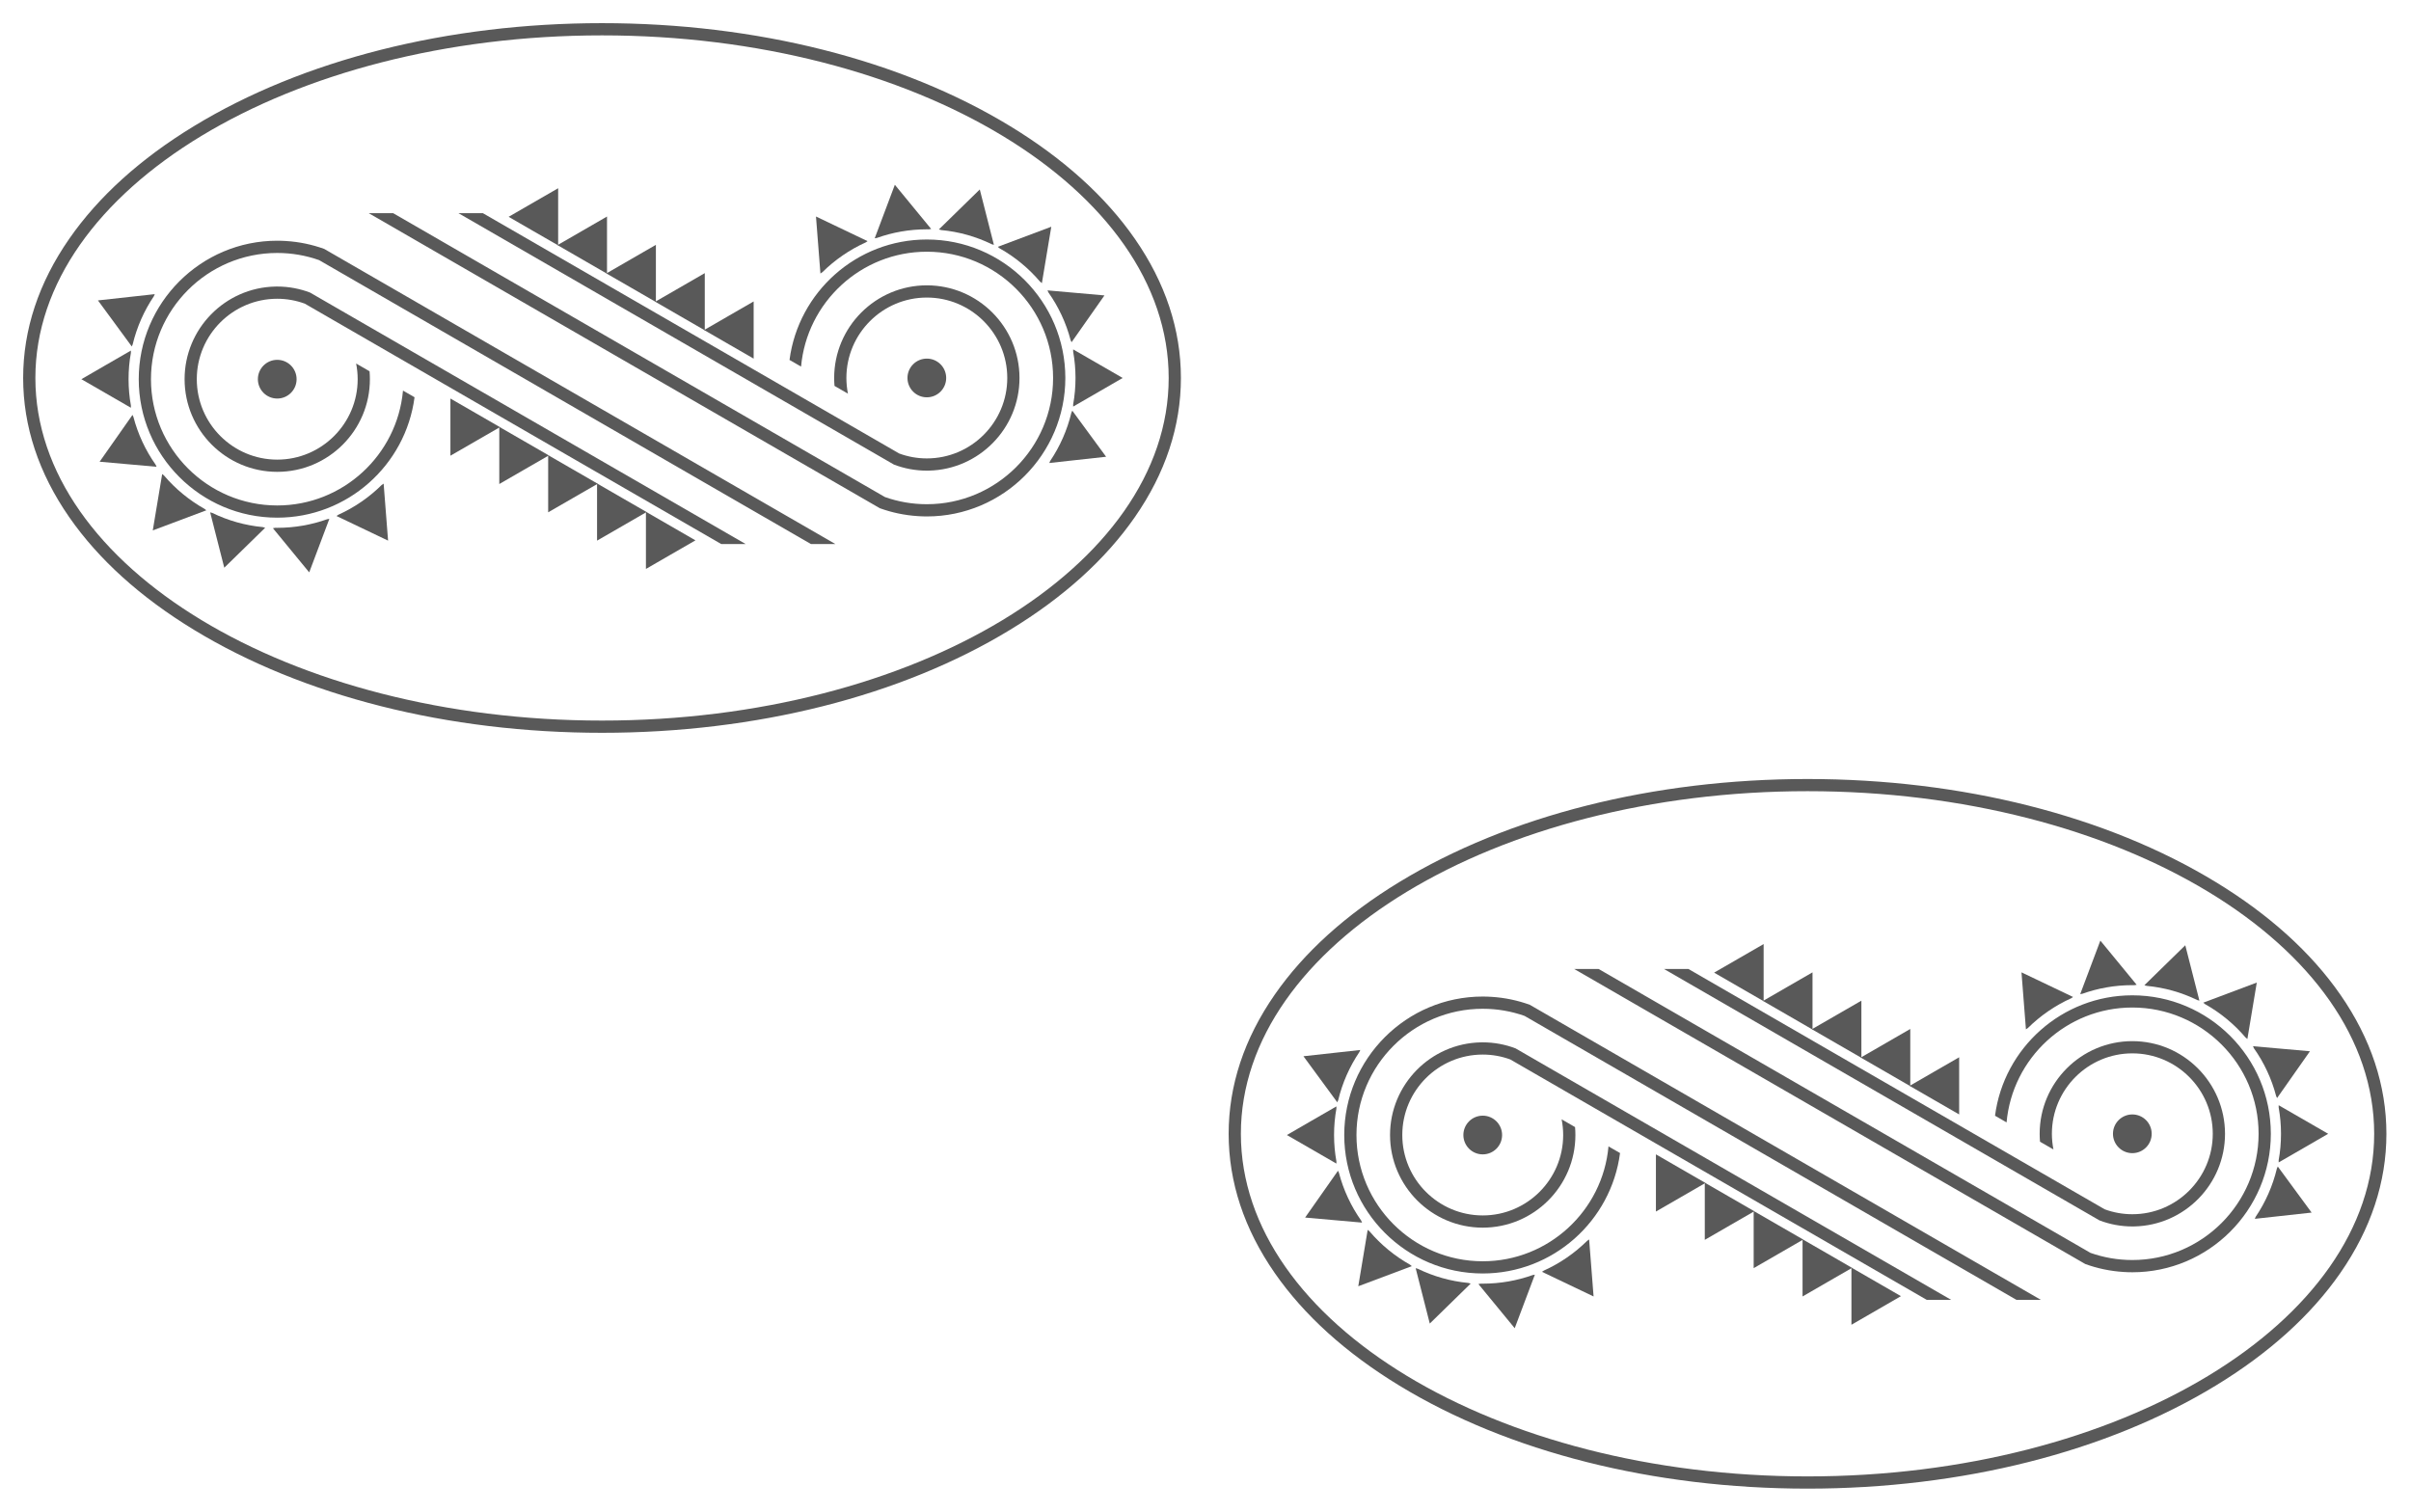 <?xml version="1.0" encoding="utf-8"?>
<!-- Generator: Adobe Illustrator 25.4.1, SVG Export Plug-In . SVG Version: 6.00 Build 0)  -->
<svg version="1.1" id="Layer_1" xmlns="http://www.w3.org/2000/svg" xmlns:xlink="http://www.w3.org/1999/xlink" x="0px" y="0px"
	 viewBox="0 0 1041.24 652.97" style="enable-background:new 0 0 1041.24 652.97;" xml:space="preserve">
<style type="text/css">
	.st0{fill:#595959;}
</style>
<g>
	<path class="st0" d="M260,316.51c-66.55,0-129.16-15.8-176.28-44.5c-23.03-14.02-41.14-30.38-53.81-48.62
		C16.7,204.37,10,184.14,10,163.25s6.7-41.11,19.91-60.13c12.67-18.24,30.77-34.6,53.81-48.62C130.84,25.8,193.45,10,260,10
		c66.55,0,129.16,15.8,176.28,44.5c23.03,14.02,41.14,30.38,53.81,48.62C503.3,122.14,510,142.37,510,163.25s-6.7,41.11-19.91,60.13
		c-12.67,18.24-30.77,34.6-53.81,48.62C389.16,300.7,326.55,316.51,260,316.51z M260,15.28c-134.94,0-244.72,66.38-244.72,147.98
		S125.06,311.23,260,311.23c134.94,0,244.72-66.38,244.72-147.98S394.94,15.28,260,15.28z"/>
	<g>
		<g>
			<polygon class="st0" points="230.35,99.82 219.66,93.65 230.35,87.47 241.05,81.3 241.05,93.65 241.05,105.99 			"/>
			<polygon class="st0" points="251.46,112.05 240.77,105.87 251.46,99.7 262.15,93.52 262.15,105.87 262.15,118.22 			"/>
			<polygon class="st0" points="272.57,124.27 261.87,118.1 272.57,111.92 283.26,105.75 283.26,118.1 283.26,130.45 			"/>
			<polygon class="st0" points="293.68,136.5 282.98,130.32 293.68,124.15 304.37,117.97 304.37,130.32 304.37,142.67 			"/>
			<polygon class="st0" points="314.78,148.72 304.09,142.55 314.78,136.37 325.48,130.2 325.48,142.55 325.48,154.9 			"/>
		</g>
		<path class="st0" d="M400.27,103.45c-30.34,0-55.47,22.7-59.3,52.01l4.99,2.88c2.49-27.77,25.89-49.62,54.31-49.62
			c30.07,0,54.53,24.46,54.53,54.53s-24.46,54.53-54.53,54.53c-6.34,0-12.42-1.09-18.08-3.09l-17.3-9.99l-14.36-8.29L169.77,92.06
			h-10.55l202.64,116.99l18.11,10.46c5.2,1.88,10.73,3.06,16.49,3.42c1.26,0.08,2.53,0.13,3.82,0.13
			c32.98,0,59.81-26.83,59.81-59.81C460.07,130.28,433.25,103.45,400.27,103.45z"/>
		<path class="st0" d="M400.27,123.24c-22.07,0-40.02,17.95-40.02,40.02c0,1.15,0.05,2.29,0.15,3.42l5.8,3.35
			c-0.43-2.19-0.67-4.45-0.67-6.77c0-19.16,15.58-34.74,34.74-34.74s34.74,15.58,34.74,34.74s-15.58,34.74-34.74,34.74
			c-4.19,0-8.2-0.75-11.92-2.12l-10.27-5.93l-12.87-7.43L208.52,92.06h-10.55l177.1,102.25l11.01,6.36
			c4.41,1.68,9.19,2.61,14.19,2.61c0.29,0,0.58,0,0.86-0.01c21.67-0.46,39.16-18.23,39.16-40.01
			C440.29,141.19,422.33,123.24,400.27,123.24z"/>
		<circle class="st0" cx="400.27" cy="163.25" r="8.36"/>
		<g>
			<path class="st0" d="M449.15,121.63l0.81,0.66l2.03-12.18l2.03-12.18l-11.56,4.34l-11.56,4.34l0.77,0.63
				C438.31,110.97,444.23,115.86,449.15,121.63z"/>
			<path class="st0" d="M452.8,126.34c4.34,6.16,7.62,13.12,9.58,20.61l0.4,0.87l7.1-10.11l7.1-10.11l-12.3-1.09l-12.3-1.09
				L452.8,126.34z"/>
			<path class="st0" d="M484.85,163.25l-10.69-6.17l-10.69-6.17v0.97c0.66,3.69,1.01,7.5,1.01,11.38c0,3.88-0.34,7.69-1.01,11.38
				v0.97l10.69-6.17L484.85,163.25z"/>
			<path class="st0" d="M400.27,99.05c0.28,0,0.55,0.01,0.83,0.01l1.04-0.17l-7.84-9.54l-7.84-9.54l-4.35,11.56l-4.35,11.56
				l0.94-0.16C385.45,100.36,392.71,99.05,400.27,99.05z"/>
			<path class="st0" d="M463.09,177.38l-0.39,0.89c-1.81,7.54-4.94,14.56-9.14,20.8l-0.4,0.91l12.27-1.35l12.27-1.35l-7.31-9.95
				L463.09,177.38z"/>
			<path class="st0" d="M428.31,105.49l0.93,0.26l-3.05-11.96l-3.05-11.96l-8.83,8.63l-8.83,8.63l0.99,0.28
				C414.22,100.09,421.6,102.22,428.31,105.49z"/>
			<path class="st0" d="M354.32,118.14l0.87-0.6c5.39-5.32,11.72-9.69,18.71-12.85l0.78-0.53l-11.14-5.32l-11.14-5.32l0.96,12.31
				L354.32,118.14z"/>
		</g>
	</g>
	<g>
		<g>
			<polygon class="st0" points="289.65,227.21 300.34,233.39 289.65,239.56 278.96,245.74 278.96,233.39 278.96,221.04 			"/>
			<polygon class="st0" points="268.54,214.99 279.24,221.16 268.54,227.34 257.85,233.51 257.85,221.16 257.85,208.81 			"/>
			<polygon class="st0" points="247.43,202.76 258.13,208.94 247.43,215.11 236.74,221.28 236.74,208.94 236.74,196.59 			"/>
			<polygon class="st0" points="226.33,190.54 237.02,196.71 226.33,202.88 215.63,209.06 215.63,196.71 215.63,184.36 			"/>
			<polygon class="st0" points="205.22,178.31 215.91,184.49 205.22,190.66 194.52,196.83 194.52,184.49 194.52,172.14 			"/>
		</g>
		<path class="st0" d="M119.73,223.59c30.34,0,55.47-22.7,59.3-52.01l-4.99-2.88c-2.49,27.77-25.89,49.62-54.31,49.62
			c-30.07,0-54.53-24.46-54.53-54.53s24.46-54.53,54.53-54.53c6.34,0,12.42,1.09,18.08,3.09l17.3,9.99l14.36,8.29l180.76,104.36
			h10.55L158.15,117.98l-18.11-10.46c-5.2-1.88-10.73-3.06-16.49-3.42c-1.26-0.08-2.53-0.13-3.82-0.13
			c-32.98,0-59.81,26.83-59.81,59.81C59.93,196.76,86.76,223.59,119.73,223.59z"/>
		<path class="st0" d="M119.73,203.8c22.07,0,40.02-17.95,40.02-40.02c0-1.15-0.05-2.29-0.15-3.42l-5.8-3.35
			c0.43,2.19,0.67,4.45,0.67,6.77c0,19.16-15.58,34.74-34.74,34.74s-34.74-15.58-34.74-34.74s15.58-34.74,34.74-34.74
			c4.19,0,8.2,0.75,11.92,2.12l10.27,5.93l12.87,7.43l156.68,90.46h10.55l-177.1-102.25l-11.01-6.36
			c-4.41-1.68-9.19-2.61-14.19-2.61c-0.29,0-0.58,0-0.86,0.01C97.2,124.23,79.72,142,79.72,163.78
			C79.72,185.85,97.67,203.8,119.73,203.8z"/>
		<circle class="st0" cx="119.73" cy="163.78" r="8.36"/>
		<g>
			<path class="st0" d="M70.85,205.4l-0.81-0.66l-2.03,12.18l-2.03,12.18l11.56-4.34l11.56-4.34l-0.77-0.63
				C81.7,216.06,75.77,211.17,70.85,205.4z"/>
			<path class="st0" d="M67.2,200.69c-4.34-6.16-7.62-13.12-9.58-20.61l-0.4-0.87l-7.1,10.11l-7.1,10.11l12.3,1.09l12.3,1.09
				L67.2,200.69z"/>
			<path class="st0" d="M35.15,163.78l10.69,6.17l10.69,6.17v-0.97c-0.66-3.69-1.01-7.5-1.01-11.38c0-3.88,0.34-7.69,1.01-11.38
				v-0.97l-10.69,6.17L35.15,163.78z"/>
			<path class="st0" d="M119.73,227.98c-0.28,0-0.55-0.01-0.83-0.01l-1.04,0.17l7.84,9.54l7.84,9.54l4.35-11.56l4.35-11.56
				l-0.94,0.16C134.55,226.67,127.29,227.98,119.73,227.98z"/>
			<path class="st0" d="M56.91,149.65l0.39-0.89c1.81-7.54,4.94-14.56,9.14-20.8l0.4-0.91l-12.27,1.35l-12.27,1.35l7.31,9.95
				L56.91,149.65z"/>
			<path class="st0" d="M91.69,221.55l-0.93-0.26l3.05,11.96l3.05,11.96l8.83-8.63l8.83-8.63l-0.99-0.28
				C105.78,226.94,98.41,224.81,91.69,221.55z"/>
			<path class="st0" d="M165.68,208.89l-0.87,0.6c-5.39,5.32-11.72,9.69-18.71,12.85l-0.78,0.53l11.14,5.32l11.14,5.32l-0.96-12.31
				L165.68,208.89z"/>
		</g>
	</g>
</g>
<g>
	<path class="st0" d="M780.62,642.97c-66.55,0-129.16-15.8-176.28-44.5c-23.03-14.02-41.14-30.38-53.81-48.62
		c-13.21-19.02-19.91-39.25-19.91-60.13s6.7-41.11,19.91-60.13c12.67-18.24,30.77-34.6,53.81-48.62
		c47.13-28.7,109.73-44.5,176.28-44.5c66.55,0,129.16,15.8,176.28,44.5c23.03,14.02,41.14,30.38,53.81,48.62
		c13.21,19.02,19.91,39.25,19.91,60.13s-6.7,41.11-19.91,60.13c-12.67,18.24-30.77,34.6-53.81,48.62
		C909.77,627.16,847.17,642.97,780.62,642.97z M780.62,341.73c-134.94,0-244.72,66.38-244.72,147.98s109.78,147.98,244.72,147.98
		c134.94,0,244.72-66.38,244.72-147.98S915.56,341.73,780.62,341.73z"/>
	<g>
		<g>
			<polygon class="st0" points="750.97,426.28 740.28,420.1 750.97,413.93 761.66,407.76 761.66,420.1 761.66,432.45 			"/>
			<polygon class="st0" points="772.08,438.5 761.39,432.33 772.08,426.15 782.77,419.98 782.77,432.33 782.77,444.68 			"/>
			<polygon class="st0" points="793.19,450.73 782.49,444.55 793.19,438.38 803.88,432.21 803.88,444.55 803.88,456.9 			"/>
			<polygon class="st0" points="814.3,462.95 803.6,456.78 814.3,450.61 824.99,444.43 824.99,456.78 824.99,469.13 			"/>
			<polygon class="st0" points="835.4,475.18 824.71,469.01 835.4,462.83 846.1,456.66 846.1,469.01 846.1,481.35 			"/>
		</g>
		<path class="st0" d="M920.89,429.9c-30.34,0-55.47,22.7-59.3,52.01l4.99,2.88c2.49-27.77,25.89-49.62,54.31-49.62
			c30.07,0,54.53,24.46,54.53,54.53c0,30.07-24.46,54.53-54.53,54.53c-6.34,0-12.42-1.09-18.08-3.09l-17.3-9.99l-14.36-8.29
			L690.39,418.52h-10.55l202.64,116.99l18.11,10.46c5.2,1.88,10.73,3.06,16.49,3.42c1.26,0.08,2.53,0.13,3.82,0.13
			c32.98,0,59.81-26.83,59.81-59.81C980.69,456.73,953.86,429.9,920.89,429.9z"/>
		<path class="st0" d="M920.89,449.69c-22.07,0-40.02,17.95-40.02,40.02c0,1.15,0.05,2.29,0.15,3.42l5.8,3.35
			c-0.43-2.19-0.67-4.45-0.67-6.77c0-19.16,15.58-34.74,34.74-34.74c19.16,0,34.74,15.58,34.74,34.74s-15.58,34.74-34.74,34.74
			c-4.19,0-8.2-0.75-11.92-2.12l-10.27-5.93l-12.87-7.43l-156.68-90.46h-10.55l177.1,102.25l11.01,6.36
			c4.41,1.68,9.19,2.61,14.19,2.61c0.29,0,0.58,0,0.86-0.01c21.67-0.46,39.16-18.23,39.16-40.01
			C960.9,467.65,942.95,449.69,920.89,449.69z"/>
		<circle class="st0" cx="920.89" cy="489.71" r="8.36"/>
		<g>
			<path class="st0" d="M969.77,448.09l0.81,0.66l2.03-12.18l2.03-12.18l-11.56,4.34l-11.56,4.34l0.77,0.63
				C958.92,437.43,964.85,442.32,969.77,448.09z"/>
			<path class="st0" d="M973.42,452.8c4.34,6.16,7.62,13.12,9.58,20.61l0.4,0.87l7.1-10.11l7.1-10.11l-12.3-1.09l-12.3-1.09
				L973.42,452.8z"/>
			<path class="st0" d="M1005.47,489.71l-10.69-6.17l-10.69-6.17v0.97c0.66,3.69,1.01,7.5,1.01,11.38c0,3.88-0.34,7.69-1.01,11.38
				v0.97l10.69-6.17L1005.47,489.71z"/>
			<path class="st0" d="M920.89,425.51c0.28,0,0.55,0.01,0.83,0.01l1.04-0.17l-7.84-9.54l-7.84-9.54l-4.35,11.56l-4.35,11.56
				l0.94-0.16C906.07,426.82,913.33,425.51,920.89,425.51z"/>
			<path class="st0" d="M983.71,503.84l-0.39,0.89c-1.81,7.54-4.94,14.56-9.14,20.8l-0.4,0.91l12.27-1.35l12.27-1.35l-7.31-9.95
				L983.71,503.84z"/>
			<path class="st0" d="M948.93,431.94l0.93,0.26l-3.05-11.96l-3.05-11.96l-8.83,8.63l-8.83,8.63l0.99,0.28
				C934.84,426.55,942.21,428.68,948.93,431.94z"/>
			<path class="st0" d="M874.94,444.6l0.87-0.6c5.39-5.32,11.72-9.69,18.71-12.85l0.78-0.53l-11.14-5.32l-11.14-5.32l0.96,12.31
				L874.94,444.6z"/>
		</g>
	</g>
	<g>
		<g>
			<polygon class="st0" points="810.27,553.67 820.96,559.84 810.27,566.02 799.58,572.19 799.58,559.84 799.58,547.5 			"/>
			<polygon class="st0" points="789.16,541.44 799.85,547.62 789.16,553.79 778.47,559.97 778.47,547.62 778.47,535.27 			"/>
			<polygon class="st0" points="768.05,529.22 778.75,535.39 768.05,541.57 757.36,547.74 757.36,535.39 757.36,523.05 			"/>
			<polygon class="st0" points="746.94,516.99 757.64,523.17 746.94,529.34 736.25,535.52 736.25,523.17 736.25,510.82 			"/>
			<polygon class="st0" points="725.84,504.77 736.53,510.94 725.84,517.12 715.14,523.29 715.14,510.94 715.14,498.59 			"/>
		</g>
		<path class="st0" d="M640.35,550.04c30.34,0,55.47-22.7,59.3-52.01l-4.99-2.88c-2.49,27.77-25.89,49.62-54.31,49.62
			c-30.07,0-54.53-24.46-54.53-54.53c0-30.07,24.46-54.53,54.53-54.53c6.34,0,12.42,1.09,18.08,3.09l17.3,9.99l14.36,8.29
			l180.76,104.36h10.55L678.77,444.44l-18.11-10.46c-5.2-1.88-10.73-3.06-16.49-3.42c-1.26-0.08-2.53-0.13-3.82-0.13
			c-32.98,0-59.81,26.83-59.81,59.81C580.55,523.21,607.38,550.04,640.35,550.04z"/>
		<path class="st0" d="M640.35,530.25c22.07,0,40.02-17.95,40.02-40.02c0-1.15-0.05-2.29-0.15-3.42l-5.8-3.35
			c0.43,2.19,0.67,4.45,0.67,6.77c0,19.16-15.58,34.74-34.74,34.74c-19.16,0-34.74-15.58-34.74-34.74s15.58-34.74,34.74-34.74
			c4.19,0,8.2,0.75,11.92,2.12l10.27,5.93l12.87,7.43l156.68,90.46h10.55l-177.1-102.25l-11.01-6.36
			c-4.41-1.68-9.19-2.61-14.19-2.61c-0.29,0-0.58,0-0.86,0.01c-21.67,0.46-39.16,18.23-39.16,40.01
			C600.34,512.3,618.29,530.25,640.35,530.25z"/>
		<circle class="st0" cx="640.35" cy="490.24" r="8.36"/>
		<g>
			<path class="st0" d="M591.47,531.86l-0.81-0.66l-2.03,12.18l-2.03,12.18l11.56-4.34l11.56-4.34l-0.77-0.63
				C602.32,542.52,596.39,537.63,591.47,531.86z"/>
			<path class="st0" d="M587.82,527.15c-4.34-6.16-7.62-13.12-9.58-20.61l-0.4-0.87l-7.1,10.11l-7.1,10.11l12.3,1.09l12.3,1.09
				L587.82,527.15z"/>
			<path class="st0" d="M555.77,490.24l10.69,6.17l10.69,6.17v-0.97c-0.66-3.69-1.01-7.5-1.01-11.38c0-3.88,0.34-7.69,1.01-11.38
				v-0.97l-10.69,6.17L555.77,490.24z"/>
			<path class="st0" d="M640.35,554.44c-0.28,0-0.55-0.01-0.83-0.01l-1.04,0.17l7.84,9.54l7.84,9.54l4.35-11.56l4.35-11.56
				l-0.94,0.16C655.17,553.13,647.91,554.44,640.35,554.44z"/>
			<path class="st0" d="M577.53,476.11l0.39-0.89c1.81-7.54,4.94-14.56,9.14-20.8l0.4-0.91l-12.27,1.35l-12.27,1.35l7.31,9.95
				L577.53,476.11z"/>
			<path class="st0" d="M612.31,548.01l-0.93-0.26l3.05,11.96l3.05,11.96l8.83-8.63l8.83-8.63l-0.99-0.28
				C626.4,553.4,619.03,551.27,612.31,548.01z"/>
			<path class="st0" d="M686.3,535.35l-0.87,0.6c-5.39,5.32-11.72,9.69-18.71,12.85l-0.78,0.53l11.14,5.32l11.14,5.32l-0.96-12.31
				L686.3,535.35z"/>
		</g>
	</g>
</g>
</svg>
